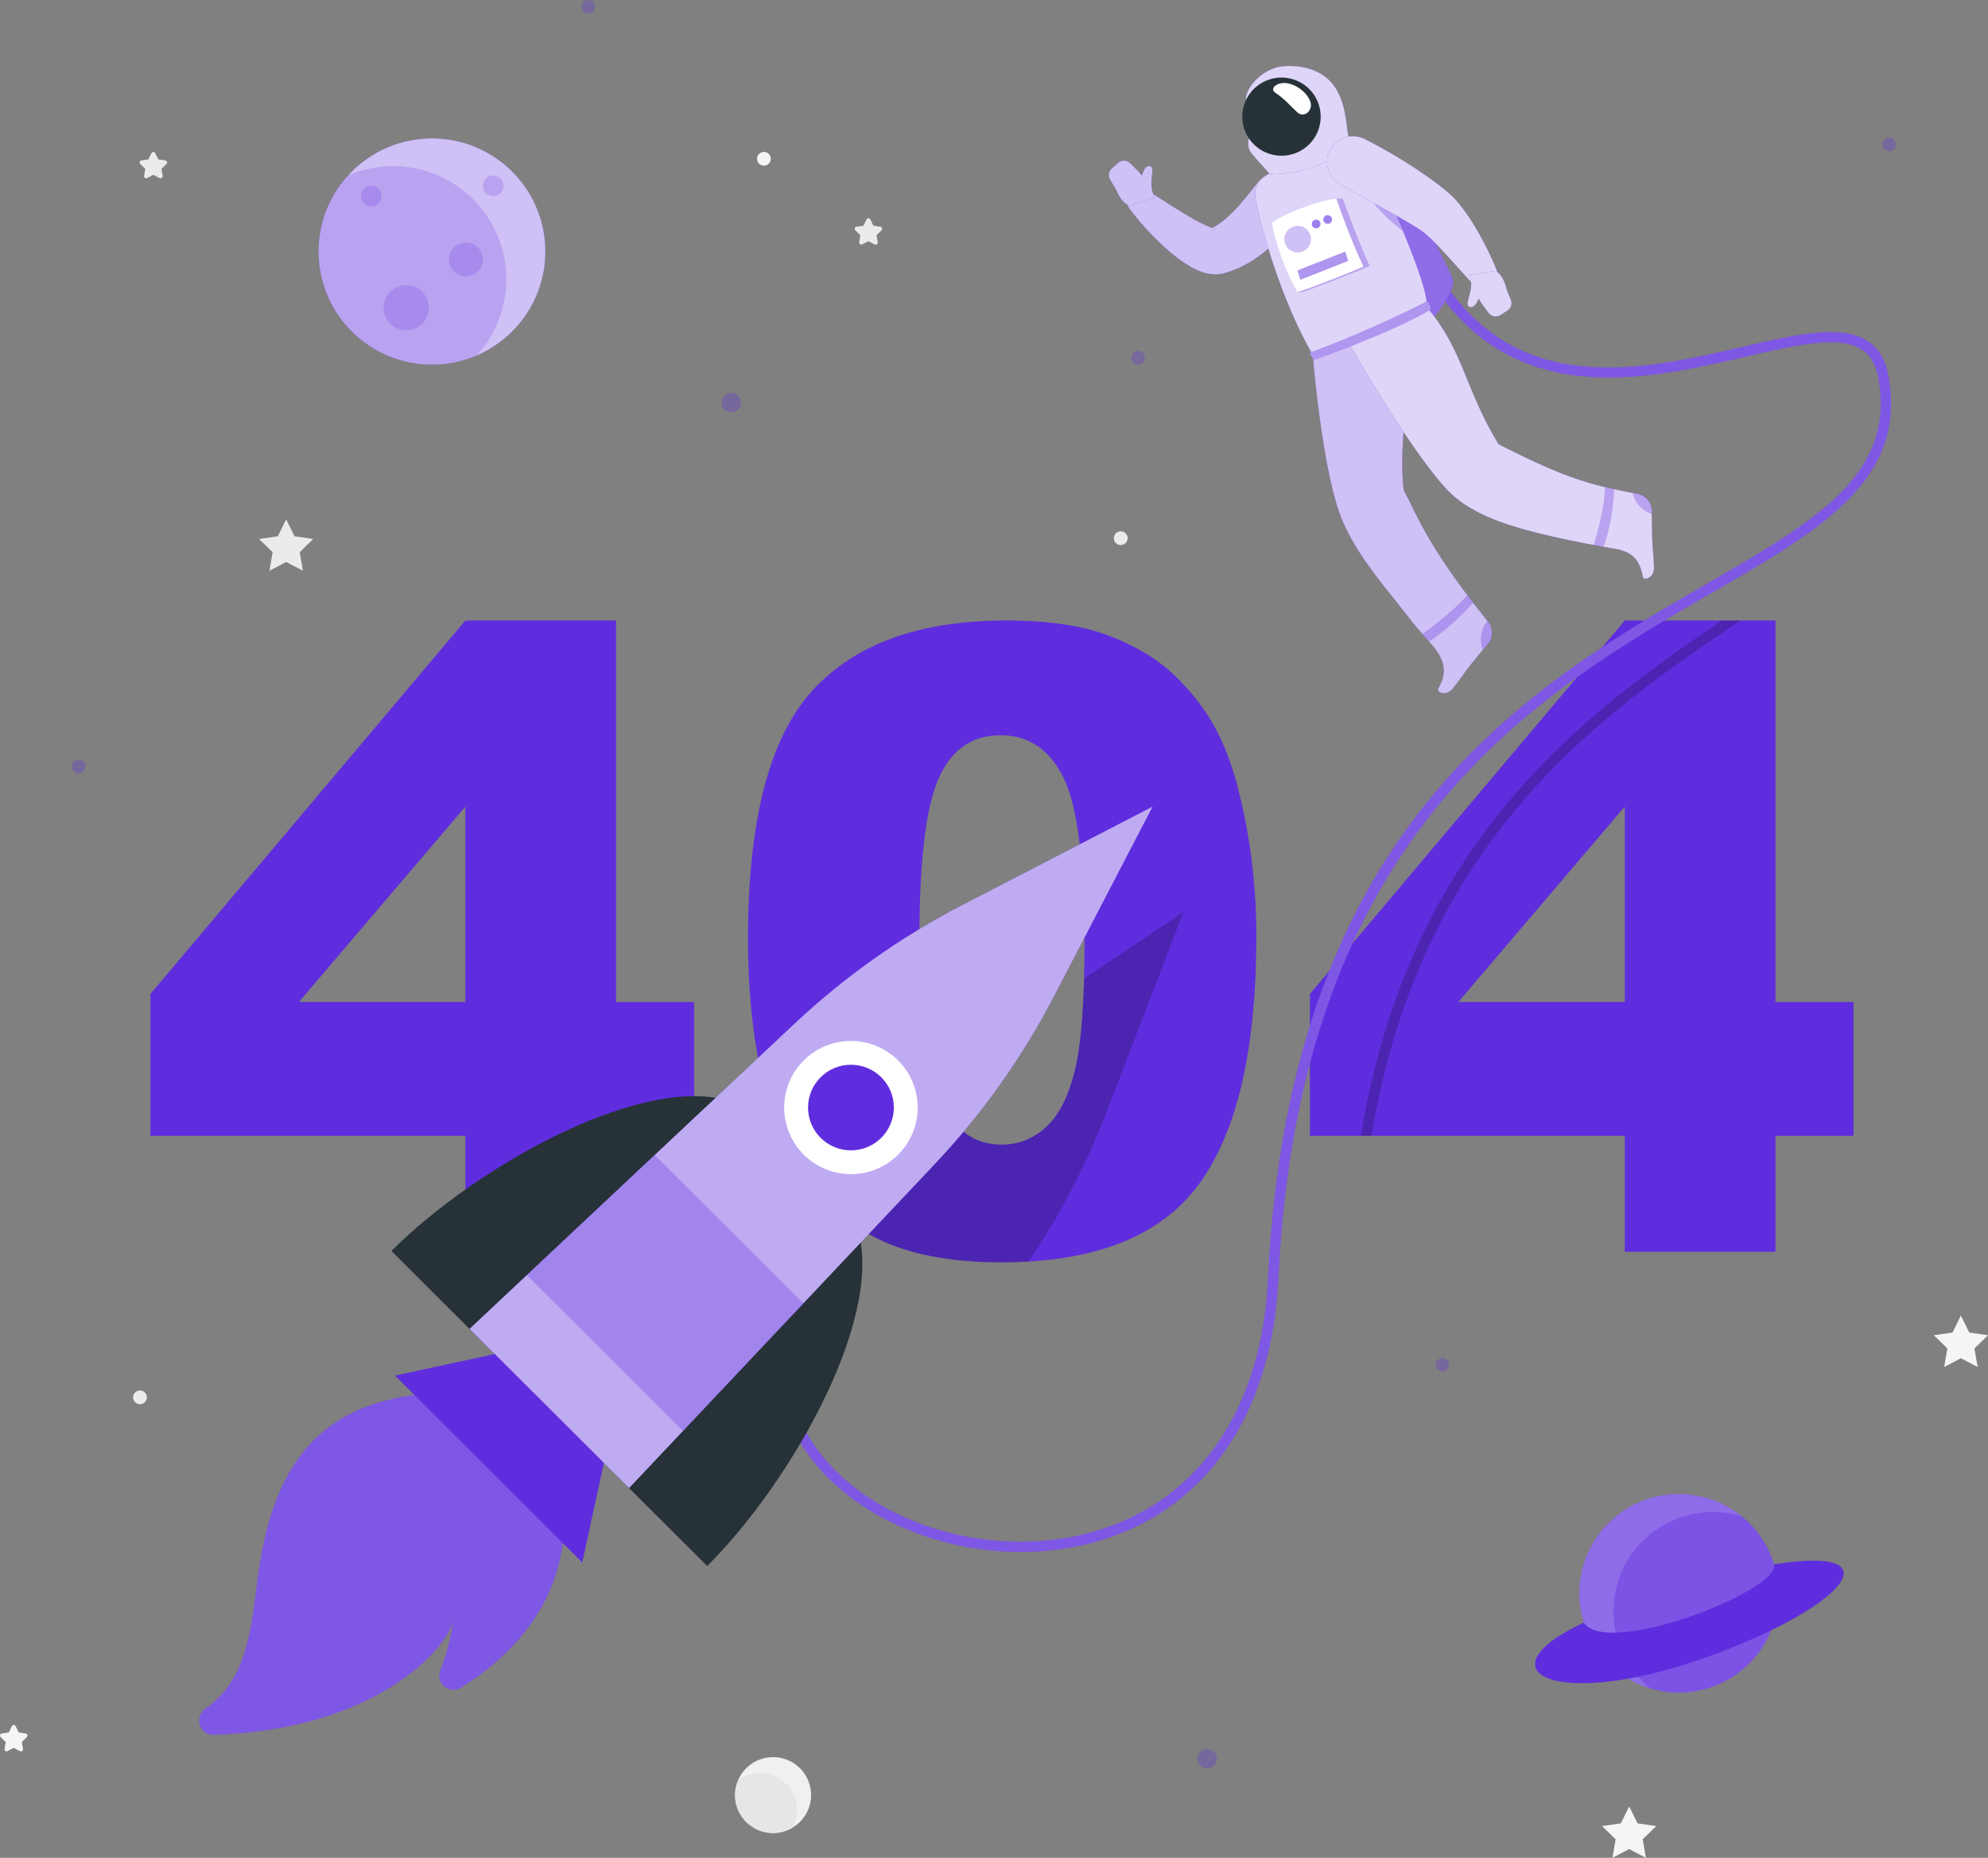 <svg viewBox="0 0 720 673" fill="none" xmlns="http://www.w3.org/2000/svg">

    <rect x="0" y="0" width="720" height="673" fill="#808080" stroke="none"/>

    <style>

    @keyframes iconleft {
        0% {
            transform: translateX(0);
        }

        50% {
            transform: translateX(5px);
        }

        100% {
            transform: translateX(0px);
        }
    }


        #path-1,#path-2{
			animation: iconleft 2s ease-in-out infinite;
		}
    
    </style>



    <g clip-path="url(#clip0_82_4725)">
        <path id="path-1" d="M103.636 188.148L106.672 194.263L113.438 195.254L108.546 200.023L109.708 206.755L103.636 203.576L97.583 206.755L98.745 200.023L93.835 195.254L100.619 194.263L103.636 188.148Z" fill="#EBEBEB"/>
        <path id="path-1" d="M710.18 476.568L713.216 482.702L720 483.693L715.09 488.462L716.252 495.194L710.18 492.015L704.127 495.194L705.289 488.462L700.379 483.693L707.163 482.702L710.18 476.568Z" fill="#F5F5F5"/>
        <path id="path-1" d="M590.053 654.393L593.07 660.508L599.854 661.499L594.944 666.268L596.106 673L590.053 669.821L583.981 673L585.143 666.268L580.232 661.499L587.017 660.508L590.053 654.393Z" fill="#F5F5F5"/>
        <path id="path-1" d="M315.201 79.497L316.325 81.778L318.837 82.133C319.474 82.227 319.718 82.994 319.268 83.442L317.45 85.219L317.881 87.725C317.993 88.342 317.337 88.828 316.775 88.529L314.526 87.351L312.278 88.529C311.715 88.828 311.059 88.342 311.172 87.725L311.603 85.219L309.785 83.442C309.335 82.994 309.579 82.227 310.216 82.133L312.727 81.778L313.852 79.497C314.114 78.936 314.92 78.936 315.201 79.497Z" fill="#EBEBEB"/>
        <path id="path-1" d="M5.66 625.295L6.784 627.576L9.296 627.95C9.933 628.044 10.177 628.81 9.727 629.259L7.909 631.036L8.34 633.542C8.452 634.159 7.796 634.645 7.234 634.346L4.985 633.168L2.736 634.346C2.174 634.645 1.518 634.159 1.631 633.542L2.062 631.036L0.244 629.259C-0.206 628.81 0.038 628.044 0.675 627.95L3.186 627.576L4.311 625.295C4.573 624.715 5.398 624.715 5.66 625.295Z" fill="#F5F5F5"/>
        <path id="path-1" d="M56.222 55.466L57.347 57.748L59.858 58.103C60.477 58.197 60.739 58.963 60.289 59.412L58.471 61.189L58.903 63.695C59.015 64.312 58.359 64.798 57.797 64.499L55.548 63.321L53.299 64.499C52.737 64.798 52.081 64.312 52.193 63.695L52.624 61.189L50.806 59.412C50.357 58.963 50.6 58.197 51.237 58.103L53.749 57.748L54.873 55.466C55.136 54.905 55.941 54.905 56.222 55.466Z" fill="#EBEBEB"/>
        <path id="path-1" d="M53.186 506.19C53.186 507.555 52.081 508.677 50.694 508.677C49.326 508.677 48.201 507.574 48.201 506.19C48.201 504.825 49.307 503.703 50.694 503.703C52.062 503.703 53.186 504.825 53.186 506.19Z" fill="#EBEBEB"/>
        <path id="path-1" d="M408.398 194.955C408.398 196.32 407.292 197.442 405.906 197.442C404.538 197.442 403.413 196.338 403.413 194.955C403.413 193.589 404.519 192.467 405.906 192.467C407.292 192.486 408.398 193.589 408.398 194.955Z" fill="#EBEBEB"/>
        <path id="path-1" d="M279.162 57.523C279.162 58.889 278.056 60.011 276.669 60.011C275.301 60.011 274.177 58.907 274.177 57.523C274.177 56.139 275.282 55.036 276.669 55.036C278.037 55.036 279.162 56.158 279.162 57.523Z" fill="#F5F5F5"/>
        <path id="path-1" d="M283.152 663.629C290.556 661.884 295.14 654.481 293.392 647.093C291.644 639.706 284.225 635.131 276.821 636.875C269.418 638.62 264.833 646.023 266.581 653.411C268.33 660.798 275.748 665.373 283.152 663.629Z" fill="#F0F0F0"/>
        <path id="path-1" d="M275.207 642.275C272.284 642.275 269.567 643.21 267.355 644.818C266.624 646.501 266.212 648.353 266.212 650.297C266.212 657.89 272.378 664.024 279.986 664.024C282.554 664.024 284.971 663.313 287.033 662.079C287.014 662.06 287.014 662.06 287.033 662.06C288.064 660.153 288.645 657.983 288.645 655.665C288.645 648.278 282.629 642.275 275.207 642.275Z" fill="#E6E6E6"/>
        <path id="path-4" d="M168.536 411.434H54.48V360.063L168.536 224.782H223.109V362.98H251.388V411.452H223.109V453.473H168.536V411.434ZM168.536 362.962V292.198L108.265 362.962H168.536Z" fill="#5F2DDE"/>
        <path id="path-4" d="M270.897 340.109C270.897 297.378 278.6 267.457 294.024 250.383C309.447 233.31 332.929 224.763 364.489 224.763C379.65 224.763 392.094 226.633 401.839 230.355C411.565 234.095 419.511 238.939 425.658 244.923C431.805 250.907 436.64 257.19 440.182 263.792C443.724 270.393 446.554 278.079 448.709 286.868C452.907 303.643 455.006 321.128 455.006 339.324C455.006 380.129 448.091 409.975 434.26 428.9C420.43 447.825 396.61 457.269 362.783 457.269C343.818 457.269 328.506 454.258 316.831 448.218C305.155 442.177 295.56 433.351 288.083 421.682C282.648 413.397 278.431 402.083 275.395 387.702C272.415 373.359 270.897 357.482 270.897 340.109ZM332.985 340.259C332.985 368.89 335.515 388.45 340.594 398.923C345.673 409.395 353.019 414.65 362.652 414.65C369.005 414.65 374.515 412.425 379.181 407.974C383.848 403.523 387.277 396.492 389.489 386.88C391.7 377.267 392.787 362.288 392.787 341.942C392.787 312.096 390.257 292.03 385.178 281.744C380.1 271.459 372.491 266.335 362.352 266.335C352.007 266.335 344.53 271.571 339.92 282.062C335.291 292.535 332.985 311.946 332.985 340.259Z" fill="#5F2DDE"/>
        <path id="path-4" d="M588.441 411.434H474.403V360.063L588.441 224.782H643.014V362.98H671.293V411.452H643.014V453.473H588.441V411.434ZM588.441 362.961V292.198L528.17 362.961H588.441Z" fill="#5F2DDE"/>
        <g opacity="0.3">
            <path d="M268.367 145.828C268.367 147.754 266.793 149.325 264.863 149.325C262.933 149.325 261.358 147.754 261.358 145.828C261.358 143.902 262.933 142.331 264.863 142.331C266.793 142.331 268.367 143.902 268.367 145.828Z" fill="#5F2DDE"/>
            <path d="M28.505 280.155C29.871 280.155 30.979 279.05 30.979 277.686C30.979 276.323 29.871 275.218 28.505 275.218C27.139 275.218 26.031 276.323 26.031 277.686C26.031 279.05 27.139 280.155 28.505 280.155Z" fill="#5F2DDE"/>
            <path d="M437.222 640.648C439.178 640.648 440.764 639.065 440.764 637.113C440.764 635.161 439.178 633.579 437.222 633.579C435.265 633.579 433.68 635.161 433.68 637.113C433.68 639.065 435.265 640.648 437.222 640.648Z" fill="#5F2DDE"/>
            <path d="M522.398 496.84C523.764 496.84 524.871 495.734 524.871 494.371C524.871 493.008 523.764 491.903 522.398 491.903C521.031 491.903 519.924 493.008 519.924 494.371C519.924 495.734 521.031 496.84 522.398 496.84Z" fill="#5F2DDE"/>
            <path d="M686.698 52.324C686.698 53.69 685.592 54.793 684.224 54.793C682.856 54.793 681.75 53.69 681.75 52.324C681.75 50.959 682.856 49.856 684.224 49.856C685.592 49.856 686.698 50.959 686.698 52.324Z" fill="#5F2DDE"/>
            <path d="M215.519 2.468C215.519 3.834 214.413 4.937 213.045 4.937C211.677 4.937 210.571 3.834 210.571 2.468C210.571 1.103 211.677 0 213.045 0C214.413 0 215.519 1.103 215.519 2.468Z" fill="#5F2DDE"/>
            <path d="M412.185 132.064C413.551 132.064 414.658 130.959 414.658 129.596C414.658 128.232 413.551 127.127 412.185 127.127C410.818 127.127 409.711 128.232 409.711 129.596C409.711 130.959 410.818 132.064 412.185 132.064Z" fill="#5F2DDE"/>
        </g>
        <path id="path-2" d="M156.448 132.083C179.125 132.083 197.509 113.739 197.509 91.11C197.509 68.481 179.125 50.136 156.448 50.136C133.77 50.136 115.387 68.481 115.387 91.11C115.387 113.739 133.77 132.083 156.448 132.083Z" fill="#5F2DDE"/>
        <path id="path-2" opacity="0.7" d="M156.448 132.083C179.125 132.083 197.509 113.739 197.509 91.11C197.509 68.481 179.125 50.136 156.448 50.136C133.77 50.136 115.387 68.481 115.387 91.11C115.387 113.739 133.77 132.083 156.448 132.083Z" fill="white"/>
        <path id="path-2" opacity="0.2" d="M142.298 60.197C136.545 60.197 131.073 61.376 126.106 63.507C119.453 70.782 115.387 80.488 115.387 91.11C115.387 113.737 133.771 132.064 156.429 132.064C162.201 132.064 167.711 130.886 172.696 128.735C172.696 128.735 172.696 128.735 172.696 128.717C179.311 121.442 183.341 111.774 183.341 101.171C183.378 78.543 164.993 60.197 142.298 60.197Z" fill="#5F2DDE"/>
        <path id="path-2" opacity="0.2" d="M138.213 71.025C138.213 73.101 136.526 74.765 134.465 74.765C132.403 74.765 130.717 73.082 130.717 71.025C130.717 68.949 132.403 67.285 134.465 67.285C136.526 67.285 138.213 68.968 138.213 71.025Z" fill="#5F2DDE"/>
        <path id="path-2" opacity="0.2" d="M182.366 67.285C182.366 69.361 180.68 71.025 178.618 71.025C176.538 71.025 174.87 69.342 174.87 67.285C174.87 65.209 176.557 63.545 178.618 63.545C180.698 63.545 182.366 65.209 182.366 67.285Z" fill="#5F2DDE"/>
        <path id="path-2" opacity="0.2" d="M174.87 93.99C174.87 97.374 172.115 100.123 168.723 100.123C165.331 100.123 162.576 97.374 162.576 93.99C162.576 90.605 165.331 87.856 168.723 87.856C172.115 87.856 174.87 90.605 174.87 93.99Z" fill="#5F2DDE"/>
        <path id="path-2" opacity="0.2" d="M155.342 111.475C155.342 116 151.669 119.666 147.133 119.666C142.598 119.666 138.925 116 138.925 111.475C138.925 106.949 142.598 103.284 147.133 103.284C151.669 103.284 155.342 106.949 155.342 111.475Z" fill="#5F2DDE"/>
        <path id="path-2" d="M643.11 585.433C647.684 566.104 635.689 546.735 616.319 542.171C596.949 537.607 577.539 549.576 572.965 568.905C568.391 588.234 580.386 607.603 599.756 612.167C619.126 616.731 638.537 604.762 643.11 585.433Z" fill="#5F2DDE"/>
        <path id="path-2" opacity="0.3" d="M643.11 585.433C647.684 566.104 635.689 546.735 616.319 542.171C596.949 537.607 577.539 549.576 572.965 568.905C568.391 588.234 580.386 607.603 599.756 612.167C619.126 616.731 638.537 604.762 643.11 585.433Z" fill="white"/>
        <path id="path-2" opacity="0.4" d="M630.776 549.239C627.497 548.248 624.011 547.724 620.394 547.724C600.491 547.724 584.355 563.825 584.355 583.685C584.355 594.943 589.528 604.967 597.643 611.568C600.922 612.559 604.408 613.083 608.025 613.083C627.928 613.083 644.063 596.982 644.063 577.122C644.063 565.864 638.891 555.822 630.776 549.239Z" fill="#5F2DDE"/>
        <path id="path-2" d="M573.617 587.781C535.142 605.846 563.834 619.778 618.051 600.329C668.239 582.32 687.335 559.618 642.508 566.649C644.831 576.205 581.956 600.647 573.617 587.781Z" fill="#5F2DDE"/>
        <path id="path-2" opacity="0.2" d="M630.345 224.763C579.951 258.743 514.715 303.549 496.705 411.415H492.863C510.386 304.858 573.242 258.873 623.655 224.763H630.345Z" fill="black"/>
        <path id="path-2" d="M369.699 562.198C337.896 562.198 306.337 547.874 291.007 524.442C281.543 509.967 270.542 479.654 303.301 439.204L306.224 441.56C283.061 470.172 278.769 498.878 294.155 522.403C312.877 551.034 357.124 565.434 394.849 555.186C433.511 544.695 456.975 511.127 459.242 463.122C466.982 298.912 554.408 248.345 618.257 211.411C657.913 188.465 686.567 171.878 680.27 136.908C679.39 132.064 677.459 128.698 674.348 126.66C666.196 121.293 650.267 124.995 631.826 129.296C595.637 137.712 546.087 149.231 516.57 99.132L519.794 97.243C547.923 144.968 593.969 134.271 630.964 125.669C650.248 121.18 666.908 117.309 676.41 123.555C680.42 126.192 682.894 130.362 683.962 136.272C690.728 173.823 659.581 191.85 620.131 214.665C557.05 251.169 470.637 301.156 462.99 463.328C460.648 513.072 436.172 547.874 395.842 558.814C387.334 561.095 378.488 562.198 369.699 562.198Z" fill="#5F2DDE"/>
        <path id="path-2" opacity="0.2" d="M369.699 562.198C337.896 562.198 306.337 547.874 291.007 524.442C281.543 509.967 270.542 479.654 303.301 439.204L306.224 441.56C283.061 470.172 278.769 498.878 294.155 522.403C312.877 551.034 357.124 565.434 394.849 555.186C433.511 544.695 456.975 511.127 459.242 463.122C466.982 298.912 554.408 248.345 618.257 211.411C657.913 188.465 686.567 171.878 680.27 136.908C679.39 132.064 677.459 128.698 674.348 126.66C666.196 121.293 650.267 124.995 631.826 129.296C595.637 137.712 546.087 149.231 516.57 99.132L519.794 97.243C547.923 144.968 593.969 134.271 630.964 125.669C650.248 121.18 666.908 117.309 676.41 123.555C680.42 126.192 682.894 130.362 683.962 136.272C690.728 173.823 659.581 191.85 620.131 214.665C557.05 251.169 470.637 301.156 462.99 463.328C460.648 513.072 436.172 547.874 395.842 558.814C387.334 561.095 378.488 562.198 369.699 562.198Z" fill="white"/>
        <path id="path-2" d="M477.908 54.812C490.764 54.587 503.358 58.795 503.358 58.795C503.358 58.795 523.898 93.896 526.409 101.937C525.547 109.866 512.129 122.863 512.129 122.863L477.908 54.812Z" fill="#5F2DDE"/>
        <path id="path-2" opacity="0.3" d="M477.908 54.812C490.764 54.587 503.358 58.795 503.358 58.795C503.358 58.795 523.898 93.896 526.409 101.937C525.547 109.866 512.129 122.863 512.129 122.863L477.908 54.812Z" fill="white"/>
        <path id="path-2" d="M538.965 225.324C531.207 215.507 523.598 205.52 517.301 194.693C515.727 191.981 514.228 189.232 512.822 186.427C512.016 184.837 511.248 183.229 510.498 181.621C509.842 180.218 508.381 178.143 508.249 176.609C506.001 152.915 514.134 135.468 506.319 116.449L475.453 128.492C475.453 128.492 478.077 162.378 484.074 182.649C487.785 195.235 496.199 206.119 504.314 216.199C506.844 219.359 509.299 222.575 511.829 225.736C514.228 228.728 516.908 231.458 519.306 234.432C522.961 238.939 524.16 243.258 521.387 248.569C521.237 248.85 521.087 249.13 520.918 249.411C520.131 250.795 523.823 252.366 526.128 249.448C529.951 244.624 529.351 244.923 532.612 240.809C534.599 238.303 536.866 235.61 538.834 233.272C540.765 230.991 540.802 227.681 538.965 225.324Z" fill="#5F2DDE"/>
        <path id="path-2" opacity="0.7" d="M538.965 225.324C531.207 215.507 523.598 205.52 517.301 194.693C515.727 191.981 514.228 189.232 512.822 186.427C512.016 184.837 511.248 183.229 510.498 181.621C509.842 180.218 508.381 178.143 508.249 176.609C506.001 152.915 514.134 135.468 506.319 116.449L475.453 128.492C475.453 128.492 478.077 162.378 484.074 182.649C487.785 195.235 496.199 206.119 504.314 216.199C506.844 219.359 509.299 222.575 511.829 225.736C514.228 228.728 516.908 231.458 519.306 234.432C522.961 238.939 524.16 243.258 521.387 248.569C521.237 248.85 521.087 249.13 520.918 249.411C520.131 250.795 523.823 252.366 526.128 249.448C529.951 244.624 529.351 244.923 532.612 240.809C534.599 238.303 536.866 235.61 538.834 233.272C540.765 230.991 540.802 227.681 538.965 225.324Z" fill="white"/>
        <path id="path-2" opacity="0.3" d="M531.413 215.581C527.271 220.575 518.876 227.026 515.184 229.644C515.989 230.542 516.795 231.458 517.582 232.375C525.21 227.4 531.226 220.967 533.512 218.349C532.819 217.433 532.106 216.498 531.413 215.581Z" fill="#5F2DDE"/>
        <path id="path-2" opacity="0.3" d="M538.947 225.343C538.872 225.25 538.797 225.175 538.722 225.063C537.429 226.409 536.511 228.578 536.361 230.991C536.23 232.655 536.511 234.189 537.073 235.385C537.692 234.656 538.272 233.945 538.853 233.272C540.784 230.991 540.802 227.681 538.947 225.343Z" fill="#5F2DDE"/>
        <path id="path-2" d="M470.561 77.252C467.338 81.946 463.534 86.565 458.605 90.698C456.169 92.774 453.376 94.663 450.321 96.271C448.785 97.056 447.154 97.73 445.486 98.291L444.231 98.702L443.818 98.833C443.519 98.927 443.219 99.001 442.919 99.076C442.357 99.207 441.776 99.282 441.288 99.338C439.264 99.488 437.784 99.207 436.585 98.908C434.186 98.253 432.593 97.393 431.075 96.552C429.575 95.691 428.282 94.812 427.045 93.915C424.609 92.063 422.398 90.193 420.336 88.211C416.195 84.265 412.521 80.17 409.111 75.607C407.555 73.531 407.986 70.595 410.066 69.043C411.678 67.846 413.796 67.827 415.389 68.837L415.539 68.931C419.961 71.736 424.422 74.691 428.77 77.327C430.962 78.618 433.117 79.927 435.235 80.936C436.266 81.46 437.297 81.946 438.215 82.283C439.114 82.638 439.995 82.825 440.239 82.788C440.333 82.788 440.22 82.657 439.527 82.676C439.358 82.676 439.114 82.713 438.89 82.751C438.758 82.769 438.608 82.807 438.477 82.863C438.346 82.9 438.534 82.825 438.534 82.825L439.152 82.507C439.977 82.096 440.764 81.572 441.57 81.03C443.181 79.945 444.699 78.58 446.255 77.066C449.347 74.017 452.308 70.202 455.438 66.238L455.475 66.182C458.68 62.124 464.583 61.432 468.65 64.648C472.548 67.678 473.316 73.232 470.561 77.252Z" fill="#5F2DDE"/>
        <path id="path-2" opacity="0.7" d="M470.561 77.252C467.338 81.946 463.534 86.565 458.605 90.698C456.169 92.774 453.376 94.663 450.321 96.271C448.785 97.056 447.154 97.73 445.486 98.291L444.231 98.702L443.818 98.833C443.519 98.927 443.219 99.001 442.919 99.076C442.357 99.207 441.776 99.282 441.288 99.338C439.264 99.488 437.784 99.207 436.585 98.908C434.186 98.253 432.593 97.393 431.075 96.552C429.575 95.691 428.282 94.812 427.045 93.915C424.609 92.063 422.398 90.193 420.336 88.211C416.195 84.265 412.521 80.17 409.111 75.607C407.555 73.531 407.986 70.595 410.066 69.043C411.678 67.846 413.796 67.827 415.389 68.837L415.539 68.931C419.961 71.736 424.422 74.691 428.77 77.327C430.962 78.618 433.117 79.927 435.235 80.936C436.266 81.46 437.297 81.946 438.215 82.283C439.114 82.638 439.995 82.825 440.239 82.788C440.333 82.788 440.22 82.657 439.527 82.676C439.358 82.676 439.114 82.713 438.89 82.751C438.758 82.769 438.608 82.807 438.477 82.863C438.346 82.9 438.534 82.825 438.534 82.825L439.152 82.507C439.977 82.096 440.764 81.572 441.57 81.03C443.181 79.945 444.699 78.58 446.255 77.066C449.347 74.017 452.308 70.202 455.438 66.238L455.475 66.182C458.68 62.124 464.583 61.432 468.65 64.648C472.548 67.678 473.316 73.232 470.561 77.252Z" fill="white"/>
        <path id="path-2" d="M402.046 65.041L404.238 68.725C404.238 68.725 405.925 73.624 409.28 74.522L418.369 71.586L417.919 70.801C417.919 70.801 417.919 70.801 417.938 70.801C416.776 69.024 416.907 65.621 417.301 62.778C417.713 59.936 416.232 59.842 415.145 60.534C414.508 60.946 414.077 62.236 413.553 63.638C413.103 63.021 412.634 62.423 412.091 61.899L409.317 59.132C408.118 57.935 406.187 57.879 404.932 59.001L402.683 61.002C401.521 62.03 401.259 63.713 402.046 65.041Z" fill="#5F2DDE"/>
        <path id="path-2" opacity="0.7" d="M402.046 65.041L404.238 68.725C404.238 68.725 405.925 73.624 409.28 74.522L418.369 71.586L417.919 70.801C417.919 70.801 417.919 70.801 417.938 70.801C416.776 69.024 416.907 65.621 417.301 62.778C417.713 59.936 416.232 59.842 415.145 60.534C414.508 60.946 414.077 62.236 413.553 63.638C413.103 63.021 412.634 62.423 412.091 61.899L409.317 59.132C408.118 57.935 406.187 57.879 404.932 59.001L402.683 61.002C401.521 62.03 401.259 63.713 402.046 65.041Z" fill="white"/>
        <path id="path-2" d="M487.11 51.576C478.396 53.69 466.42 58.645 458.343 63.676C455.476 65.452 454.051 68.837 454.726 72.129C458.324 89.782 466.551 113.42 475.435 128.474L516.87 111.362C517.151 104.069 507.088 80.469 496.855 57.654C495.019 53.577 491.495 50.529 487.11 51.576Z" fill="#5F2DDE"/>
        <path id="path-2" opacity="0.8" d="M487.11 51.576C478.396 53.69 466.42 58.645 458.343 63.676C455.476 65.452 454.051 68.837 454.726 72.129C458.324 89.782 466.551 113.42 475.435 128.474L516.87 111.362C517.151 104.069 507.088 80.469 496.855 57.654C495.019 53.577 491.495 50.529 487.11 51.576Z" fill="white"/>
        <path id="path-2" opacity="0.3" d="M503.264 72.129L495.037 69.379C496.874 74.186 503.527 80.263 508.212 83.835C506.675 80.095 505.007 76.168 503.264 72.129Z" fill="#5F2DDE"/>
        <path id="path-2" d="M484.393 33.063C480.982 26.555 473.579 23.282 464.678 24.012C457.181 24.629 450.547 32.277 451.334 36.392C452.121 40.524 458.418 42.264 459.561 43.703L454.37 47.462C451.784 49.332 451.278 52.979 453.246 55.485C455.438 58.253 458.306 61.151 459.992 63.19C474.348 62.816 484.974 57.355 488.797 52.081C487.429 45.405 487.785 39.533 484.393 33.063Z" fill="#5F2DDE"/>
        <path id="path-2" opacity="0.8" d="M484.393 33.063C480.982 26.555 473.579 23.282 464.678 24.012C457.181 24.629 450.547 32.277 451.334 36.392C452.121 40.524 458.418 42.264 459.561 43.703L454.37 47.462C451.784 49.332 451.278 52.979 453.246 55.485C455.438 58.253 458.306 61.151 459.992 63.19C474.348 62.816 484.974 57.355 488.797 52.081C487.429 45.405 487.785 39.533 484.393 33.063Z" fill="white"/>
        <path id="path-2" d="M477.346 37.102C480.194 44.395 476.596 52.605 469.287 55.447C461.978 58.29 453.751 54.7 450.903 47.406C448.054 40.113 451.652 31.903 458.961 29.061C466.251 26.218 474.497 29.809 477.346 37.102Z" fill="#263238"/>
        <path id="path-2" d="M599.029 205.633C598.823 199.48 598.561 200.097 598.373 194.861C598.261 191.682 598.242 188.148 598.223 185.099C598.205 182.126 596.087 179.564 593.163 178.965C590.671 178.461 588.197 177.993 585.705 177.451C582.462 176.759 579.277 176.029 576.091 175.094C573.636 174.384 571.181 173.598 568.782 172.719C566.195 171.784 563.647 170.775 561.117 169.69C558.156 168.418 555.251 167.072 552.346 165.688C549.104 164.136 545.899 162.546 542.713 160.919C530.382 140.536 530.12 127.127 516.87 111.363L488.459 124.191C488.459 124.191 509.336 161.144 523.542 176.815C531.731 185.829 544.569 189.905 556.019 192.841C564.284 194.973 572.661 196.6 581.038 198.134C584.299 198.732 587.841 198.957 590.652 200.901C592.864 202.435 594.007 204.829 594.663 207.353C594.794 207.877 594.906 208.4 595 208.924C595.319 210.532 599.142 209.354 599.029 205.633Z" fill="#5F2DDE"/>
        <path id="path-2" opacity="0.8" d="M599.029 205.633C598.823 199.48 598.561 200.097 598.373 194.861C598.261 191.682 598.242 188.148 598.223 185.099C598.205 182.126 596.087 179.564 593.163 178.965C590.671 178.461 588.197 177.993 585.705 177.451C582.462 176.759 579.277 176.029 576.091 175.094C573.636 174.384 571.181 173.598 568.782 172.719C566.195 171.784 563.647 170.775 561.117 169.69C558.156 168.418 555.251 167.072 552.346 165.688C549.104 164.136 545.899 162.546 542.713 160.919C530.382 140.536 530.12 127.127 516.87 111.363L488.459 124.191C488.459 124.191 509.336 161.144 523.542 176.815C531.731 185.829 544.569 189.905 556.019 192.841C564.284 194.973 572.661 196.6 581.038 198.134C584.299 198.732 587.841 198.957 590.652 200.901C592.864 202.435 594.007 204.829 594.663 207.353C594.794 207.877 594.906 208.4 595 208.924C595.319 210.532 599.142 209.354 599.029 205.633Z" fill="white"/>
        <path id="path-2" opacity="0.3" d="M584.618 177.208C583.494 176.965 582.369 176.721 581.226 176.441C581.32 182.893 578.284 194.057 577.159 197.423C578.34 197.647 579.539 197.872 580.72 198.096C584.018 189.232 584.543 179.844 584.618 177.208Z" fill="#5F2DDE"/>
        <path id="path-2" opacity="0.3" d="M598.223 185.081C598.204 182.089 596.105 179.545 593.182 178.947C592.601 178.835 591.982 178.704 591.401 178.592C591.533 180.349 592.62 182.388 594.456 184.015C595.656 185.099 597.024 185.81 598.26 186.147C598.223 185.773 598.223 185.436 598.223 185.081Z" fill="#5F2DDE"/>
        <path id="path-2" d="M474.685 37.214C475.434 40.057 472.267 43.03 469.718 40.581C467.657 38.598 464.546 35.251 461.997 33.68C459.392 32.053 462.859 29.21 466.963 30.314C470.805 31.342 473.935 34.372 474.685 37.214Z" fill="white"/>
        <path id="path-2" d="M474.91 127.576C473.598 128.062 475.997 130.306 475.997 130.306C475.997 130.306 502.178 121.349 518.145 112.129C518.276 110.203 516.87 109.175 516.87 109.175C516.87 109.175 497.455 119.292 474.91 127.576Z" fill="#5F2DDE"/>
        <path id="path-2" opacity="0.5" d="M474.91 127.576C473.598 128.062 475.997 130.306 475.997 130.306C475.997 130.306 502.178 121.349 518.145 112.129C518.276 110.203 516.87 109.175 516.87 109.175C516.87 109.175 497.455 119.292 474.91 127.576Z" fill="white"/>
        <path id="path-2" d="M494.213 50.342C499.385 52.942 504.239 55.709 509.111 58.758C511.529 60.272 513.947 61.843 516.308 63.526C518.707 65.172 521.049 66.911 523.429 68.875L524.31 69.604L525.416 70.595C526.203 71.287 526.784 71.923 527.365 72.559C527.965 73.213 528.471 73.849 528.958 74.485C529.464 75.121 529.951 75.756 530.401 76.374C532.256 78.861 533.774 81.385 535.255 83.891C538.141 88.978 540.633 94.046 542.695 99.506C543.613 101.937 542.376 104.649 539.94 105.565C538.103 106.257 536.117 105.734 534.842 104.387L534.749 104.294C530.982 100.31 527.365 96.121 523.729 92.213C520.168 88.323 516.402 84.34 513.347 82.601C509.093 79.945 504.351 77.327 499.647 74.728L485.479 66.874L485.442 66.855C480.907 64.349 479.276 58.664 481.787 54.138C484.242 49.763 489.734 48.098 494.213 50.342Z" fill="#5F2DDE"/>
        <path id="path-2" opacity="0.8" d="M494.213 50.342C499.385 52.942 504.239 55.709 509.111 58.758C511.529 60.272 513.947 61.843 516.308 63.526C518.707 65.172 521.049 66.911 523.429 68.875L524.31 69.604L525.416 70.595C526.203 71.287 526.784 71.923 527.365 72.559C527.965 73.213 528.471 73.849 528.958 74.485C529.464 75.121 529.951 75.756 530.401 76.374C532.256 78.861 533.774 81.385 535.255 83.891C538.141 88.978 540.633 94.046 542.695 99.506C543.613 101.937 542.376 104.649 539.94 105.565C538.103 106.257 536.117 105.734 534.842 104.387L534.749 104.294C530.982 100.31 527.365 96.121 523.729 92.213C520.168 88.323 516.402 84.34 513.347 82.601C509.093 79.945 504.351 77.327 499.647 74.728L485.479 66.874L485.442 66.855C480.907 64.349 479.276 58.664 481.787 54.138C484.242 49.763 489.734 48.098 494.213 50.342Z" fill="white"/>
        <path id="path-2" d="M547.193 108.651L545.6 104.668C545.6 104.668 544.719 99.581 541.533 98.16L532.088 99.637L532.425 100.46C532.425 100.46 532.425 100.46 532.406 100.46C533.287 102.386 532.612 105.752 531.769 108.483C530.926 111.232 532.369 111.549 533.549 111.026C534.243 110.727 534.88 109.511 535.611 108.202C535.948 108.875 536.342 109.549 536.792 110.166L539.097 113.326C540.09 114.691 541.983 115.046 543.407 114.13L545.937 112.503C547.249 111.699 547.774 110.072 547.193 108.651Z" fill="#5F2DDE"/>
        <path id="path-2" opacity="0.8" d="M547.193 108.651L545.6 104.668C545.6 104.668 544.719 99.581 541.533 98.16L532.088 99.637L532.425 100.46C532.425 100.46 532.425 100.46 532.406 100.46C533.287 102.386 532.612 105.752 531.769 108.483C530.926 111.232 532.369 111.549 533.549 111.026C534.243 110.727 534.88 109.511 535.611 108.202C535.948 108.875 536.342 109.549 536.792 110.166L539.097 113.326C540.09 114.691 541.983 115.046 543.407 114.13L545.937 112.503C547.249 111.699 547.774 110.072 547.193 108.651Z" fill="white"/>
        <path id="path-2" opacity="0.3" d="M486.285 71.848L483.999 72.035L469.962 105.846C470.787 105.902 471.536 105.827 472.248 105.659C472.248 105.659 490.539 98.852 496.068 96.365C492.357 88.66 486.285 71.848 486.285 71.848Z" fill="#5F2DDE"/>
        <path id="path-2" d="M460.686 80.712C461.473 86.809 466.045 99.749 469.981 105.846C476.84 103.49 488.272 99.039 493.8 96.552C490.071 88.847 486.154 78.225 483.999 72.035C478.114 72.428 465.24 77.252 460.686 80.712Z" fill="white"/>
        <path id="path-2" opacity="0.3" d="M474.61 88.024C473.842 90.567 471.143 92.026 468.594 91.259C466.046 90.493 464.584 87.8 465.352 85.256C466.121 82.713 468.819 81.254 471.368 82.021C473.917 82.788 475.379 85.481 474.61 88.024Z" fill="#5F2DDE"/>
        <path id="path-2" opacity="0.6" d="M478.189 81.591C477.946 82.433 477.065 82.9 476.221 82.657C475.378 82.414 474.91 81.535 475.153 80.694C475.397 79.852 476.278 79.384 477.121 79.627C477.964 79.871 478.452 80.75 478.189 81.591Z" fill="#5F2DDE"/>
        <path id="path-2" opacity="0.6" d="M482.369 79.964C482.125 80.806 481.244 81.273 480.401 81.03C479.558 80.787 479.089 79.908 479.333 79.067C479.576 78.225 480.457 77.757 481.301 78.001C482.144 78.244 482.631 79.123 482.369 79.964Z" fill="#5F2DDE"/>
        <path id="path-2" opacity="0.5" d="M488.272 94.532L470.937 101.358L469.888 97.954L487.223 91.128L488.272 94.532Z" fill="#5F2DDE"/>
        <path id="path-2" opacity="0.2" d="M392.637 354.434C392.262 368.534 391.213 379.362 389.489 386.88C387.277 396.492 383.848 403.523 379.181 407.974C374.534 412.425 369.024 414.65 362.671 414.65C353.038 414.65 345.673 409.414 340.613 398.923C339.788 397.221 339.039 395.276 338.345 393.107C327.644 402.289 317.674 412.313 308.51 423.084L298.559 434.791C303.937 440.233 310.047 444.702 316.868 448.237C328.544 454.258 343.855 457.288 362.821 457.288C366.156 457.288 369.38 457.194 372.51 457.007C383.979 440.064 393.48 421.85 400.808 402.738L428.638 330.329L392.637 354.434Z" fill="black"/>
        <path id="path-2" d="M141.755 453.155C152.25 463.627 174.551 485.881 174.551 485.881L266.399 399.54C234.784 387.553 173.183 421.794 141.755 453.155Z" fill="#263238"/>
        <path id="path-2" d="M256.13 567.285C245.635 556.813 223.334 534.559 223.334 534.559L309.86 442.907C321.873 474.455 287.558 535.924 256.13 567.285Z" fill="#263238"/>
        <path id="path-2" d="M381.655 361.035L417.431 292.198L348.447 327.898C326.276 339.361 305.83 353.854 287.652 370.928L170.054 481.393L227.831 539.047L338.533 421.7C355.643 403.561 370.148 383.158 381.655 361.035Z" fill="#5F2DDE"/>
        <path id="path-2" opacity="0.6" d="M381.655 361.035L417.431 292.198L348.447 327.898C326.276 339.361 305.83 353.854 287.652 370.928L170.054 481.393L227.831 539.047L338.533 421.7C355.643 403.561 370.148 383.158 381.655 361.035Z" fill="white"/>
        <path id="path-2" d="M308.191 425.328C321.543 425.328 332.367 414.528 332.367 401.204C332.367 387.881 321.543 377.08 308.191 377.08C294.839 377.08 284.016 387.881 284.016 401.204C284.016 414.528 294.839 425.328 308.191 425.328Z" fill="white"/>
        <path id="path-2" d="M308.191 416.707C316.772 416.707 323.727 409.766 323.727 401.204C323.727 392.642 316.772 385.702 308.191 385.702C299.611 385.702 292.655 392.642 292.655 401.204C292.655 409.766 299.611 416.707 308.191 416.707Z" fill="#5F2DDE"/>
        <path id="path-2" opacity="0.3" d="M247.359 518.345L190.8 461.888L237.108 418.39L290.969 472.136L247.359 518.345Z" fill="#5F2DDE"/>
        <path id="path-2" d="M154.555 504.881C112.201 508.322 98.164 535.382 93.367 571.343C90.93 589.689 89.843 608.24 74.401 618.974C70.109 621.947 72.246 628.605 77.456 628.436C134.315 626.66 160.833 598.889 164.169 587.257C163.026 594.607 161.358 600.423 159.503 604.967C157.591 609.661 162.764 613.999 167.055 611.307C183.022 601.32 203.037 582.975 204.368 553.185C192.561 536.635 154.555 504.881 154.555 504.881Z" fill="#5F2DDE"/>
        <path id="path-2" opacity="0.2" d="M154.555 504.881C112.201 508.322 98.164 535.382 93.367 571.343C90.93 589.689 89.843 608.24 74.401 618.974C70.109 621.947 72.246 628.605 77.456 628.436C134.315 626.66 160.833 598.889 164.169 587.257C163.026 594.607 161.358 600.423 159.503 604.967C157.591 609.661 162.764 613.999 167.055 611.307C183.022 601.32 203.037 582.975 204.368 553.185C192.561 536.635 154.555 504.881 154.555 504.881Z" fill="white"/>
        <path id="path-2" d="M210.871 565.995L143.048 498.298L179.18 490.5L218.704 529.94L210.871 565.995Z" fill="#5F2DDE"/>
    </g>
    <defs>
        <clipPath id="clip0_82_4725">
            <rect width="720" height="673" fill="white"/>
        </clipPath>
    </defs>
</svg>